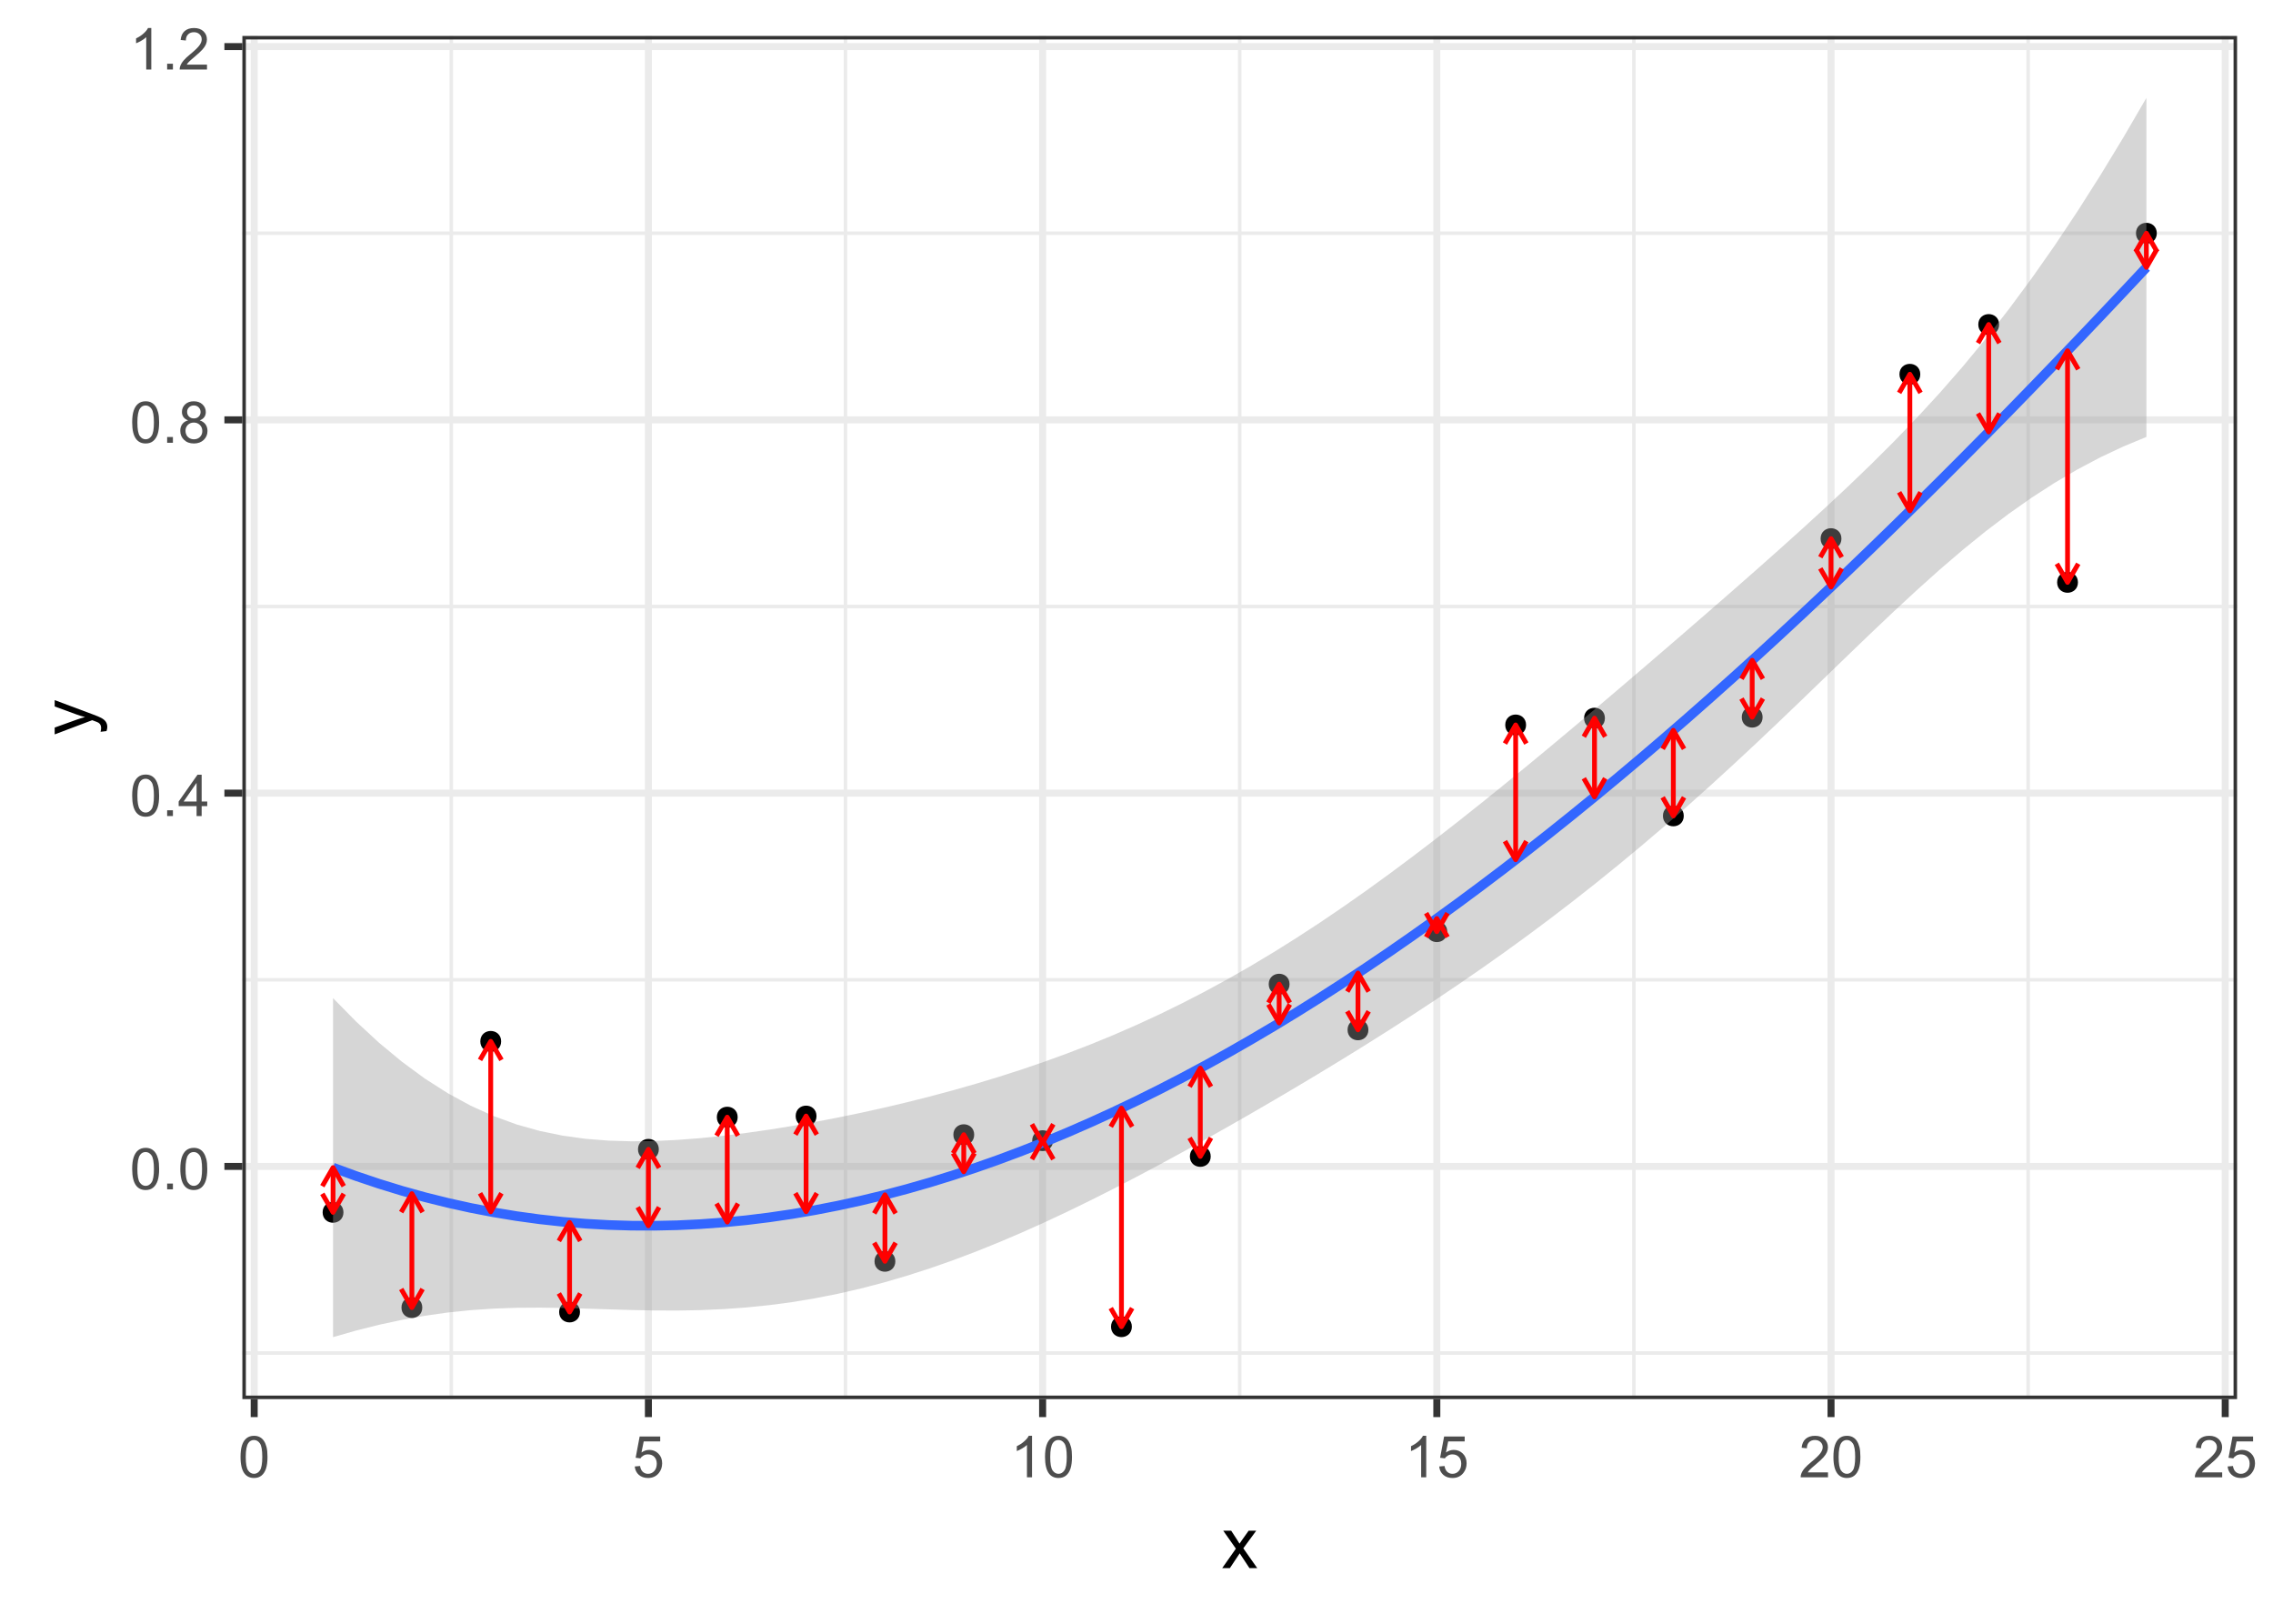 <?xml version="1.0" encoding="UTF-8"?>
<svg xmlns="http://www.w3.org/2000/svg" xmlns:xlink="http://www.w3.org/1999/xlink" width="504" height="360" viewBox="0 0 504 360">
<defs>
<g>
<g id="glyph-0-0">
<path d="M 0.531 -4.52 C 0.531 -5.602 0.645 -6.473 0.867 -7.133 C 1.09 -7.793 1.418 -8.305 1.859 -8.664 C 2.301 -9.02 2.852 -9.199 3.52 -9.199 C 4.012 -9.199 4.441 -9.102 4.812 -8.902 C 5.184 -8.707 5.488 -8.418 5.73 -8.047 C 5.973 -7.676 6.164 -7.219 6.301 -6.684 C 6.438 -6.148 6.508 -5.426 6.508 -4.52 C 6.508 -3.445 6.395 -2.574 6.176 -1.914 C 5.953 -1.254 5.625 -0.746 5.184 -0.383 C 4.746 -0.023 4.191 0.156 3.52 0.156 C 2.637 0.156 1.941 -0.16 1.438 -0.793 C 0.832 -1.555 0.531 -2.797 0.531 -4.52 M 1.688 -4.52 C 1.688 -3.016 1.863 -2.012 2.215 -1.516 C 2.566 -1.02 3.004 -0.77 3.52 -0.77 C 4.035 -0.77 4.469 -1.02 4.82 -1.52 C 5.176 -2.02 5.352 -3.02 5.352 -4.52 C 5.352 -6.027 5.176 -7.027 4.82 -7.523 C 4.469 -8.02 4.031 -8.27 3.508 -8.27 C 2.988 -8.27 2.578 -8.051 2.27 -7.613 C 1.883 -7.055 1.688 -6.023 1.688 -4.52 Z M 1.688 -4.52 "/>
</g>
<g id="glyph-0-1">
<path d="M 1.164 0 L 1.164 -1.281 L 2.445 -1.281 L 2.445 0 Z M 1.164 0 "/>
</g>
<g id="glyph-0-2">
<path d="M 4.137 0 L 4.137 -2.195 L 0.164 -2.195 L 0.164 -3.227 L 4.344 -9.164 L 5.262 -9.164 L 5.262 -3.227 L 6.5 -3.227 L 6.5 -2.195 L 5.262 -2.195 L 5.262 0 L 4.137 0 M 4.137 -3.227 L 4.137 -7.355 L 1.27 -3.227 Z M 4.137 -3.227 "/>
</g>
<g id="glyph-0-3">
<path d="M 2.262 -4.969 C 1.797 -5.141 1.449 -5.383 1.227 -5.699 C 1 -6.016 0.887 -6.395 0.887 -6.836 C 0.887 -7.504 1.129 -8.066 1.605 -8.52 C 2.086 -8.973 2.723 -9.199 3.52 -9.199 C 4.32 -9.199 4.961 -8.969 5.449 -8.504 C 5.938 -8.039 6.18 -7.473 6.18 -6.805 C 6.18 -6.383 6.07 -6.012 5.848 -5.695 C 5.625 -5.383 5.285 -5.141 4.832 -4.969 C 5.395 -4.785 5.82 -4.488 6.117 -4.082 C 6.41 -3.672 6.555 -3.184 6.555 -2.617 C 6.555 -1.836 6.277 -1.176 5.727 -0.645 C 5.172 -0.109 4.441 0.156 3.539 0.156 C 2.633 0.156 1.902 -0.113 1.352 -0.648 C 0.797 -1.184 0.52 -1.852 0.52 -2.648 C 0.52 -3.246 0.668 -3.746 0.973 -4.148 C 1.273 -4.551 1.703 -4.824 2.262 -4.969 M 2.039 -6.875 C 2.039 -6.441 2.176 -6.086 2.457 -5.812 C 2.734 -5.539 3.098 -5.398 3.543 -5.398 C 3.977 -5.398 4.332 -5.535 4.609 -5.809 C 4.887 -6.082 5.023 -6.418 5.023 -6.812 C 5.023 -7.227 4.883 -7.57 4.598 -7.852 C 4.312 -8.133 3.957 -8.273 3.531 -8.273 C 3.102 -8.273 2.746 -8.137 2.461 -7.863 C 2.18 -7.586 2.039 -7.258 2.039 -6.875 M 1.676 -2.645 C 1.676 -2.324 1.75 -2.012 1.902 -1.711 C 2.055 -1.414 2.281 -1.18 2.582 -1.016 C 2.883 -0.852 3.203 -0.77 3.551 -0.77 C 4.086 -0.77 4.531 -0.941 4.883 -1.289 C 5.23 -1.633 5.406 -2.074 5.406 -2.605 C 5.406 -3.148 5.227 -3.598 4.867 -3.949 C 4.504 -4.305 4.055 -4.48 3.512 -4.48 C 2.984 -4.48 2.543 -4.305 2.195 -3.957 C 1.848 -3.605 1.676 -3.168 1.676 -2.645 Z M 1.676 -2.645 "/>
</g>
<g id="glyph-0-4">
<path d="M 4.77 0 L 3.645 0 L 3.645 -7.168 C 3.371 -6.91 3.02 -6.652 2.578 -6.395 C 2.137 -6.137 1.742 -5.941 1.395 -5.812 L 1.395 -6.898 C 2.023 -7.195 2.574 -7.555 3.043 -7.977 C 3.516 -8.395 3.848 -8.805 4.043 -9.199 L 4.77 -9.199 Z M 4.77 0 "/>
</g>
<g id="glyph-0-5">
<path d="M 6.445 -1.082 L 6.445 0 L 0.387 0 C 0.379 -0.27 0.422 -0.531 0.52 -0.781 C 0.672 -1.195 0.918 -1.602 1.258 -2 C 1.598 -2.398 2.09 -2.863 2.73 -3.387 C 3.727 -4.203 4.398 -4.852 4.75 -5.328 C 5.102 -5.805 5.273 -6.258 5.273 -6.68 C 5.273 -7.129 5.117 -7.504 4.797 -7.809 C 4.477 -8.117 4.062 -8.27 3.551 -8.27 C 3.008 -8.27 2.574 -8.105 2.25 -7.781 C 1.926 -7.457 1.762 -7.008 1.758 -6.43 L 0.602 -6.551 C 0.68 -7.414 0.977 -8.07 1.492 -8.523 C 2.012 -8.973 2.703 -9.199 3.574 -9.199 C 4.453 -9.199 5.148 -8.957 5.664 -8.469 C 6.176 -7.98 6.43 -7.379 6.43 -6.656 C 6.43 -6.289 6.355 -5.93 6.207 -5.574 C 6.055 -5.223 5.809 -4.848 5.461 -4.457 C 5.113 -4.066 4.535 -3.527 3.727 -2.844 C 3.051 -2.277 2.617 -1.895 2.426 -1.691 C 2.234 -1.488 2.074 -1.285 1.949 -1.082 Z M 6.445 -1.082 "/>
</g>
<g id="glyph-0-6">
<path d="M 0.531 -2.398 L 1.711 -2.5 C 1.801 -1.926 2.004 -1.492 2.32 -1.203 C 2.641 -0.914 3.023 -0.77 3.477 -0.77 C 4.016 -0.77 4.477 -0.973 4.852 -1.383 C 5.227 -1.789 5.414 -2.332 5.414 -3.008 C 5.414 -3.648 5.23 -4.152 4.871 -4.523 C 4.512 -4.895 4.039 -5.082 3.457 -5.082 C 3.094 -5.082 2.766 -5 2.477 -4.836 C 2.184 -4.668 1.953 -4.457 1.789 -4.195 L 0.73 -4.332 L 1.617 -9.039 L 6.176 -9.039 L 6.176 -7.961 L 2.52 -7.961 L 2.023 -5.5 C 2.574 -5.883 3.152 -6.074 3.758 -6.074 C 4.555 -6.074 5.23 -5.797 5.781 -5.242 C 6.332 -4.691 6.605 -3.977 6.605 -3.105 C 6.605 -2.277 6.363 -1.559 5.883 -0.957 C 5.293 -0.215 4.492 0.156 3.477 0.156 C 2.641 0.156 1.961 -0.078 1.434 -0.543 C 0.906 -1.012 0.605 -1.629 0.531 -2.398 Z M 0.531 -2.398 "/>
</g>
<g id="glyph-1-0">
<path d="M 0.117 0 L 3.148 -4.312 L 0.344 -8.297 L 2.102 -8.297 L 3.375 -6.352 C 3.613 -5.98 3.809 -5.672 3.953 -5.422 C 4.184 -5.766 4.395 -6.07 4.586 -6.336 L 5.984 -8.297 L 7.664 -8.297 L 4.797 -4.391 L 7.883 0 L 6.156 0 L 4.453 -2.578 L 4 -3.273 L 1.82 0 Z M 0.117 0 "/>
</g>
<g id="glyph-2-0">
<path d="M 3.195 -0.992 L 1.875 -0.836 C 1.957 -1.145 2 -1.41 2 -1.641 C 2 -1.953 1.949 -2.203 1.844 -2.391 C 1.738 -2.578 1.594 -2.73 1.406 -2.852 C 1.266 -2.941 0.918 -3.082 0.359 -3.281 C 0.281 -3.309 0.168 -3.348 0.016 -3.406 L -8.297 -0.258 L -8.297 -1.773 L -3.492 -3.5 C -2.883 -3.723 -2.242 -3.926 -1.57 -4.102 C -2.215 -4.262 -2.848 -4.457 -3.461 -4.68 L -8.297 -6.453 L -8.297 -7.859 L 0.141 -4.703 C 1.051 -4.363 1.68 -4.102 2.023 -3.914 C 2.488 -3.664 2.828 -3.379 3.043 -3.055 C 3.258 -2.73 3.367 -2.348 3.367 -1.898 C 3.367 -1.629 3.309 -1.324 3.195 -0.992 Z M 3.195 -0.992 "/>
</g>
</g>
<clipPath id="clip-0">
<path clip-rule="nonzero" d="M 53.742 7.969 L 496.031 7.969 L 496.031 310.195 L 53.742 310.195 Z M 53.742 7.969 "/>
</clipPath>
<clipPath id="clip-1">
<path clip-rule="nonzero" d="M 53.742 299 L 496.031 299 L 496.031 301 L 53.742 301 Z M 53.742 299 "/>
</clipPath>
<clipPath id="clip-2">
<path clip-rule="nonzero" d="M 53.742 216 L 496.031 216 L 496.031 218 L 53.742 218 Z M 53.742 216 "/>
</clipPath>
<clipPath id="clip-3">
<path clip-rule="nonzero" d="M 53.742 134 L 496.031 134 L 496.031 135 L 53.742 135 Z M 53.742 134 "/>
</clipPath>
<clipPath id="clip-4">
<path clip-rule="nonzero" d="M 53.742 51 L 496.031 51 L 496.031 53 L 53.742 53 Z M 53.742 51 "/>
</clipPath>
<clipPath id="clip-5">
<path clip-rule="nonzero" d="M 99 7.969 L 101 7.969 L 101 310.195 L 99 310.195 Z M 99 7.969 "/>
</clipPath>
<clipPath id="clip-6">
<path clip-rule="nonzero" d="M 187 7.969 L 188 7.969 L 188 310.195 L 187 310.195 Z M 187 7.969 "/>
</clipPath>
<clipPath id="clip-7">
<path clip-rule="nonzero" d="M 274 7.969 L 276 7.969 L 276 310.195 L 274 310.195 Z M 274 7.969 "/>
</clipPath>
<clipPath id="clip-8">
<path clip-rule="nonzero" d="M 361 7.969 L 363 7.969 L 363 310.195 L 361 310.195 Z M 361 7.969 "/>
</clipPath>
<clipPath id="clip-9">
<path clip-rule="nonzero" d="M 449 7.969 L 451 7.969 L 451 310.195 L 449 310.195 Z M 449 7.969 "/>
</clipPath>
<clipPath id="clip-10">
<path clip-rule="nonzero" d="M 53.742 257 L 496.031 257 L 496.031 260 L 53.742 260 Z M 53.742 257 "/>
</clipPath>
<clipPath id="clip-11">
<path clip-rule="nonzero" d="M 53.742 175 L 496.031 175 L 496.031 177 L 53.742 177 Z M 53.742 175 "/>
</clipPath>
<clipPath id="clip-12">
<path clip-rule="nonzero" d="M 53.742 92 L 496.031 92 L 496.031 94 L 53.742 94 Z M 53.742 92 "/>
</clipPath>
<clipPath id="clip-13">
<path clip-rule="nonzero" d="M 53.742 9 L 496.031 9 L 496.031 12 L 53.742 12 Z M 53.742 9 "/>
</clipPath>
<clipPath id="clip-14">
<path clip-rule="nonzero" d="M 55 7.969 L 58 7.969 L 58 310.195 L 55 310.195 Z M 55 7.969 "/>
</clipPath>
<clipPath id="clip-15">
<path clip-rule="nonzero" d="M 142 7.969 L 145 7.969 L 145 310.195 L 142 310.195 Z M 142 7.969 "/>
</clipPath>
<clipPath id="clip-16">
<path clip-rule="nonzero" d="M 230 7.969 L 232 7.969 L 232 310.195 L 230 310.195 Z M 230 7.969 "/>
</clipPath>
<clipPath id="clip-17">
<path clip-rule="nonzero" d="M 317 7.969 L 320 7.969 L 320 310.195 L 317 310.195 Z M 317 7.969 "/>
</clipPath>
<clipPath id="clip-18">
<path clip-rule="nonzero" d="M 405 7.969 L 407 7.969 L 407 310.195 L 405 310.195 Z M 405 7.969 "/>
</clipPath>
<clipPath id="clip-19">
<path clip-rule="nonzero" d="M 492 7.969 L 495 7.969 L 495 310.195 L 492 310.195 Z M 492 7.969 "/>
</clipPath>
<clipPath id="clip-20">
<path clip-rule="nonzero" d="M 53.742 7.969 L 496.031 7.969 L 496.031 310.195 L 53.742 310.195 Z M 53.742 7.969 "/>
</clipPath>
</defs>
<rect x="-50.4" y="-36" width="604.8" height="432" fill="rgb(100%, 100%, 100%)" fill-opacity="1"/>
<rect x="-50.4" y="-36" width="604.8" height="432" fill="rgb(100%, 100%, 100%)" fill-opacity="1"/>
<path fill="none" stroke-width="1.552" stroke-linecap="round" stroke-linejoin="round" stroke="rgb(100%, 100%, 100%)" stroke-opacity="1" stroke-miterlimit="10" d="M 0 360 L 504 360 L 504 0 L 0 0 Z M 0 360 "/>
<g clip-path="url(#clip-0)">
<path fill-rule="nonzero" fill="rgb(100%, 100%, 100%)" fill-opacity="1" d="M 53.742 310.195 L 496.031 310.195 L 496.031 7.969 L 53.742 7.969 Z M 53.742 310.195 "/>
</g>
<g clip-path="url(#clip-1)">
<path fill="none" stroke-width="0.776" stroke-linecap="butt" stroke-linejoin="round" stroke="rgb(92.157%, 92.157%, 92.157%)" stroke-opacity="1" stroke-miterlimit="10" d="M 53.742 299.984 L 496.031 299.984 "/>
</g>
<g clip-path="url(#clip-2)">
<path fill="none" stroke-width="0.776" stroke-linecap="butt" stroke-linejoin="round" stroke="rgb(92.157%, 92.157%, 92.157%)" stroke-opacity="1" stroke-miterlimit="10" d="M 53.742 217.227 L 496.031 217.227 "/>
</g>
<g clip-path="url(#clip-3)">
<path fill="none" stroke-width="0.776" stroke-linecap="butt" stroke-linejoin="round" stroke="rgb(92.157%, 92.157%, 92.157%)" stroke-opacity="1" stroke-miterlimit="10" d="M 53.742 134.465 L 496.031 134.465 "/>
</g>
<g clip-path="url(#clip-4)">
<path fill="none" stroke-width="0.776" stroke-linecap="butt" stroke-linejoin="round" stroke="rgb(92.157%, 92.157%, 92.157%)" stroke-opacity="1" stroke-miterlimit="10" d="M 53.742 51.707 L 496.031 51.707 "/>
</g>
<g clip-path="url(#clip-5)">
<path fill="none" stroke-width="0.776" stroke-linecap="butt" stroke-linejoin="round" stroke="rgb(92.157%, 92.157%, 92.157%)" stroke-opacity="1" stroke-miterlimit="10" d="M 100.07 310.195 L 100.07 7.969 "/>
</g>
<g clip-path="url(#clip-6)">
<path fill="none" stroke-width="0.776" stroke-linecap="butt" stroke-linejoin="round" stroke="rgb(92.157%, 92.157%, 92.157%)" stroke-opacity="1" stroke-miterlimit="10" d="M 187.477 310.195 L 187.477 7.969 "/>
</g>
<g clip-path="url(#clip-7)">
<path fill="none" stroke-width="0.776" stroke-linecap="butt" stroke-linejoin="round" stroke="rgb(92.157%, 92.157%, 92.157%)" stroke-opacity="1" stroke-miterlimit="10" d="M 274.887 310.195 L 274.887 7.969 "/>
</g>
<g clip-path="url(#clip-8)">
<path fill="none" stroke-width="0.776" stroke-linecap="butt" stroke-linejoin="round" stroke="rgb(92.157%, 92.157%, 92.157%)" stroke-opacity="1" stroke-miterlimit="10" d="M 362.293 310.195 L 362.293 7.969 "/>
</g>
<g clip-path="url(#clip-9)">
<path fill="none" stroke-width="0.776" stroke-linecap="butt" stroke-linejoin="round" stroke="rgb(92.157%, 92.157%, 92.157%)" stroke-opacity="1" stroke-miterlimit="10" d="M 449.703 310.195 L 449.703 7.969 "/>
</g>
<g clip-path="url(#clip-10)">
<path fill="none" stroke-width="1.552" stroke-linecap="butt" stroke-linejoin="round" stroke="rgb(92.157%, 92.157%, 92.157%)" stroke-opacity="1" stroke-miterlimit="10" d="M 53.742 258.605 L 496.031 258.605 "/>
</g>
<g clip-path="url(#clip-11)">
<path fill="none" stroke-width="1.552" stroke-linecap="butt" stroke-linejoin="round" stroke="rgb(92.157%, 92.157%, 92.157%)" stroke-opacity="1" stroke-miterlimit="10" d="M 53.742 175.848 L 496.031 175.848 "/>
</g>
<g clip-path="url(#clip-12)">
<path fill="none" stroke-width="1.552" stroke-linecap="butt" stroke-linejoin="round" stroke="rgb(92.157%, 92.157%, 92.157%)" stroke-opacity="1" stroke-miterlimit="10" d="M 53.742 93.086 L 496.031 93.086 "/>
</g>
<g clip-path="url(#clip-13)">
<path fill="none" stroke-width="1.552" stroke-linecap="butt" stroke-linejoin="round" stroke="rgb(92.157%, 92.157%, 92.157%)" stroke-opacity="1" stroke-miterlimit="10" d="M 53.742 10.328 L 496.031 10.328 "/>
</g>
<g clip-path="url(#clip-14)">
<path fill="none" stroke-width="1.552" stroke-linecap="butt" stroke-linejoin="round" stroke="rgb(92.157%, 92.157%, 92.157%)" stroke-opacity="1" stroke-miterlimit="10" d="M 56.363 310.195 L 56.363 7.969 "/>
</g>
<g clip-path="url(#clip-15)">
<path fill="none" stroke-width="1.552" stroke-linecap="butt" stroke-linejoin="round" stroke="rgb(92.157%, 92.157%, 92.157%)" stroke-opacity="1" stroke-miterlimit="10" d="M 143.773 310.195 L 143.773 7.969 "/>
</g>
<g clip-path="url(#clip-16)">
<path fill="none" stroke-width="1.552" stroke-linecap="butt" stroke-linejoin="round" stroke="rgb(92.157%, 92.157%, 92.157%)" stroke-opacity="1" stroke-miterlimit="10" d="M 231.184 310.195 L 231.184 7.969 "/>
</g>
<g clip-path="url(#clip-17)">
<path fill="none" stroke-width="1.552" stroke-linecap="butt" stroke-linejoin="round" stroke="rgb(92.157%, 92.157%, 92.157%)" stroke-opacity="1" stroke-miterlimit="10" d="M 318.59 310.195 L 318.59 7.969 "/>
</g>
<g clip-path="url(#clip-18)">
<path fill="none" stroke-width="1.552" stroke-linecap="butt" stroke-linejoin="round" stroke="rgb(92.157%, 92.157%, 92.157%)" stroke-opacity="1" stroke-miterlimit="10" d="M 406 310.195 L 406 7.969 "/>
</g>
<g clip-path="url(#clip-19)">
<path fill="none" stroke-width="1.552" stroke-linecap="butt" stroke-linejoin="round" stroke="rgb(92.157%, 92.157%, 92.157%)" stroke-opacity="1" stroke-miterlimit="10" d="M 493.406 310.195 L 493.406 7.969 "/>
</g>
<path fill-rule="nonzero" fill="rgb(0%, 0%, 0%)" fill-opacity="1" stroke-width="0.709" stroke-linecap="round" stroke-linejoin="round" stroke="rgb(0%, 0%, 0%)" stroke-opacity="1" stroke-miterlimit="10" d="M 75.801 268.789 C 75.801 271.395 71.891 271.395 71.891 268.789 C 71.891 266.184 75.801 266.184 75.801 268.789 "/>
<path fill-rule="nonzero" fill="rgb(0%, 0%, 0%)" fill-opacity="1" stroke-width="0.709" stroke-linecap="round" stroke-linejoin="round" stroke="rgb(0%, 0%, 0%)" stroke-opacity="1" stroke-miterlimit="10" d="M 93.281 289.898 C 93.281 292.504 89.375 292.504 89.375 289.898 C 89.375 287.293 93.281 287.293 93.281 289.898 "/>
<path fill-rule="nonzero" fill="rgb(0%, 0%, 0%)" fill-opacity="1" stroke-width="0.709" stroke-linecap="round" stroke-linejoin="round" stroke="rgb(0%, 0%, 0%)" stroke-opacity="1" stroke-miterlimit="10" d="M 110.766 230.883 C 110.766 233.488 106.855 233.488 106.855 230.883 C 106.855 228.277 110.766 228.277 110.766 230.883 "/>
<path fill-rule="nonzero" fill="rgb(0%, 0%, 0%)" fill-opacity="1" stroke-width="0.709" stroke-linecap="round" stroke-linejoin="round" stroke="rgb(0%, 0%, 0%)" stroke-opacity="1" stroke-miterlimit="10" d="M 128.246 290.883 C 128.246 293.488 124.336 293.488 124.336 290.883 C 124.336 288.277 128.246 288.277 128.246 290.883 "/>
<path fill-rule="nonzero" fill="rgb(0%, 0%, 0%)" fill-opacity="1" stroke-width="0.709" stroke-linecap="round" stroke-linejoin="round" stroke="rgb(0%, 0%, 0%)" stroke-opacity="1" stroke-miterlimit="10" d="M 145.727 254.82 C 145.727 257.426 141.82 257.426 141.82 254.82 C 141.82 252.211 145.727 252.211 145.727 254.82 "/>
<path fill-rule="nonzero" fill="rgb(0%, 0%, 0%)" fill-opacity="1" stroke-width="0.709" stroke-linecap="round" stroke-linejoin="round" stroke="rgb(0%, 0%, 0%)" stroke-opacity="1" stroke-miterlimit="10" d="M 163.211 247.688 C 163.211 250.293 159.301 250.293 159.301 247.688 C 159.301 245.078 163.211 245.078 163.211 247.688 "/>
<path fill-rule="nonzero" fill="rgb(0%, 0%, 0%)" fill-opacity="1" stroke-width="0.709" stroke-linecap="round" stroke-linejoin="round" stroke="rgb(0%, 0%, 0%)" stroke-opacity="1" stroke-miterlimit="10" d="M 180.691 247.441 C 180.691 250.047 176.781 250.047 176.781 247.441 C 176.781 244.836 180.691 244.836 180.691 247.441 "/>
<path fill-rule="nonzero" fill="rgb(0%, 0%, 0%)" fill-opacity="1" stroke-width="0.709" stroke-linecap="round" stroke-linejoin="round" stroke="rgb(0%, 0%, 0%)" stroke-opacity="1" stroke-miterlimit="10" d="M 198.172 279.645 C 198.172 282.25 194.262 282.25 194.262 279.645 C 194.262 277.039 198.172 277.039 198.172 279.645 "/>
<path fill-rule="nonzero" fill="rgb(0%, 0%, 0%)" fill-opacity="1" stroke-width="0.709" stroke-linecap="round" stroke-linejoin="round" stroke="rgb(0%, 0%, 0%)" stroke-opacity="1" stroke-miterlimit="10" d="M 215.656 251.574 C 215.656 254.184 211.746 254.184 211.746 251.574 C 211.746 248.969 215.656 248.969 215.656 251.574 "/>
<path fill-rule="nonzero" fill="rgb(0%, 0%, 0%)" fill-opacity="1" stroke-width="0.709" stroke-linecap="round" stroke-linejoin="round" stroke="rgb(0%, 0%, 0%)" stroke-opacity="1" stroke-miterlimit="10" d="M 233.137 252.898 C 233.137 255.508 229.227 255.508 229.227 252.898 C 229.227 250.293 233.137 250.293 233.137 252.898 "/>
<path fill-rule="nonzero" fill="rgb(0%, 0%, 0%)" fill-opacity="1" stroke-width="0.709" stroke-linecap="round" stroke-linejoin="round" stroke="rgb(0%, 0%, 0%)" stroke-opacity="1" stroke-miterlimit="10" d="M 250.617 294.145 C 250.617 296.75 246.707 296.75 246.707 294.145 C 246.707 291.539 250.617 291.539 250.617 294.145 "/>
<path fill-rule="nonzero" fill="rgb(0%, 0%, 0%)" fill-opacity="1" stroke-width="0.709" stroke-linecap="round" stroke-linejoin="round" stroke="rgb(0%, 0%, 0%)" stroke-opacity="1" stroke-miterlimit="10" d="M 268.102 256.391 C 268.102 258.996 264.191 258.996 264.191 256.391 C 264.191 253.785 268.102 253.785 268.102 256.391 "/>
<path fill-rule="nonzero" fill="rgb(0%, 0%, 0%)" fill-opacity="1" stroke-width="0.709" stroke-linecap="round" stroke-linejoin="round" stroke="rgb(0%, 0%, 0%)" stroke-opacity="1" stroke-miterlimit="10" d="M 285.582 218.199 C 285.582 220.809 281.672 220.809 281.672 218.199 C 281.672 215.594 285.582 215.594 285.582 218.199 "/>
<path fill-rule="nonzero" fill="rgb(0%, 0%, 0%)" fill-opacity="1" stroke-width="0.709" stroke-linecap="round" stroke-linejoin="round" stroke="rgb(0%, 0%, 0%)" stroke-opacity="1" stroke-miterlimit="10" d="M 303.062 228.328 C 303.062 230.934 299.152 230.934 299.152 228.328 C 299.152 225.723 303.062 225.723 303.062 228.328 "/>
<path fill-rule="nonzero" fill="rgb(0%, 0%, 0%)" fill-opacity="1" stroke-width="0.709" stroke-linecap="round" stroke-linejoin="round" stroke="rgb(0%, 0%, 0%)" stroke-opacity="1" stroke-miterlimit="10" d="M 320.547 206.562 C 320.547 209.172 316.637 209.172 316.637 206.562 C 316.637 203.957 320.547 203.957 320.547 206.562 "/>
<path fill-rule="nonzero" fill="rgb(0%, 0%, 0%)" fill-opacity="1" stroke-width="0.709" stroke-linecap="round" stroke-linejoin="round" stroke="rgb(0%, 0%, 0%)" stroke-opacity="1" stroke-miterlimit="10" d="M 338.027 160.73 C 338.027 163.336 334.117 163.336 334.117 160.73 C 334.117 158.125 338.027 158.125 338.027 160.73 "/>
<path fill-rule="nonzero" fill="rgb(0%, 0%, 0%)" fill-opacity="1" stroke-width="0.709" stroke-linecap="round" stroke-linejoin="round" stroke="rgb(0%, 0%, 0%)" stroke-opacity="1" stroke-miterlimit="10" d="M 355.508 159.223 C 355.508 161.828 351.598 161.828 351.598 159.223 C 351.598 156.617 355.508 156.617 355.508 159.223 "/>
<path fill-rule="nonzero" fill="rgb(0%, 0%, 0%)" fill-opacity="1" stroke-width="0.709" stroke-linecap="round" stroke-linejoin="round" stroke="rgb(0%, 0%, 0%)" stroke-opacity="1" stroke-miterlimit="10" d="M 372.992 180.891 C 372.992 183.496 369.082 183.496 369.082 180.891 C 369.082 178.285 372.992 178.285 372.992 180.891 "/>
<path fill-rule="nonzero" fill="rgb(0%, 0%, 0%)" fill-opacity="1" stroke-width="0.709" stroke-linecap="round" stroke-linejoin="round" stroke="rgb(0%, 0%, 0%)" stroke-opacity="1" stroke-miterlimit="10" d="M 390.473 159.004 C 390.473 161.609 386.562 161.609 386.562 159.004 C 386.562 156.395 390.473 156.395 390.473 159.004 "/>
<path fill-rule="nonzero" fill="rgb(0%, 0%, 0%)" fill-opacity="1" stroke-width="0.709" stroke-linecap="round" stroke-linejoin="round" stroke="rgb(0%, 0%, 0%)" stroke-opacity="1" stroke-miterlimit="10" d="M 407.953 119.422 C 407.953 122.027 404.043 122.027 404.043 119.422 C 404.043 116.816 407.953 116.816 407.953 119.422 "/>
<path fill-rule="nonzero" fill="rgb(0%, 0%, 0%)" fill-opacity="1" stroke-width="0.709" stroke-linecap="round" stroke-linejoin="round" stroke="rgb(0%, 0%, 0%)" stroke-opacity="1" stroke-miterlimit="10" d="M 425.434 82.98 C 425.434 85.586 421.527 85.586 421.527 82.98 C 421.527 80.375 425.434 80.375 425.434 82.98 "/>
<path fill-rule="nonzero" fill="rgb(0%, 0%, 0%)" fill-opacity="1" stroke-width="0.709" stroke-linecap="round" stroke-linejoin="round" stroke="rgb(0%, 0%, 0%)" stroke-opacity="1" stroke-miterlimit="10" d="M 442.918 71.949 C 442.918 74.559 439.008 74.559 439.008 71.949 C 439.008 69.344 442.918 69.344 442.918 71.949 "/>
<path fill-rule="nonzero" fill="rgb(0%, 0%, 0%)" fill-opacity="1" stroke-width="0.709" stroke-linecap="round" stroke-linejoin="round" stroke="rgb(0%, 0%, 0%)" stroke-opacity="1" stroke-miterlimit="10" d="M 460.398 129.113 C 460.398 131.719 456.488 131.719 456.488 129.113 C 456.488 126.508 460.398 126.508 460.398 129.113 "/>
<path fill-rule="nonzero" fill="rgb(0%, 0%, 0%)" fill-opacity="1" stroke-width="0.709" stroke-linecap="round" stroke-linejoin="round" stroke="rgb(0%, 0%, 0%)" stroke-opacity="1" stroke-miterlimit="10" d="M 477.879 51.707 C 477.879 54.316 473.973 54.316 473.973 51.707 C 473.973 49.102 477.879 49.102 477.879 51.707 "/>
<path fill-rule="nonzero" fill="rgb(60%, 60%, 60%)" fill-opacity="0.4" d="M 73.848 221.293 L 78.938 226.469 L 84.027 231.172 L 89.113 235.391 L 94.203 239.129 L 99.293 242.379 L 104.383 245.152 L 109.473 247.453 L 114.562 249.305 L 119.652 250.734 L 124.742 251.781 L 129.832 252.484 L 134.922 252.887 L 140.012 253.039 L 145.102 252.977 L 150.191 252.73 L 155.281 252.34 L 160.371 251.816 L 165.461 251.184 L 170.551 250.457 L 175.637 249.637 L 180.727 248.742 L 185.816 247.766 L 190.906 246.715 L 195.996 245.59 L 201.086 244.387 L 206.176 243.105 L 211.266 241.742 L 216.355 240.293 L 221.445 238.754 L 226.535 237.117 L 231.625 235.375 L 236.715 233.523 L 241.805 231.559 L 246.895 229.469 L 251.984 227.25 L 257.074 224.902 L 262.16 222.414 L 267.25 219.785 L 272.34 217.016 L 277.43 214.102 L 282.52 211.047 L 287.609 207.855 L 292.699 204.531 L 297.789 201.078 L 302.879 197.504 L 307.969 193.82 L 313.059 190.031 L 318.148 186.152 L 323.238 182.188 L 328.328 178.148 L 333.418 174.043 L 338.508 169.879 L 343.598 165.668 L 348.684 161.414 L 353.773 157.121 L 358.863 152.801 L 363.953 148.457 L 369.043 144.086 L 374.133 139.695 L 379.223 135.281 L 384.312 130.84 L 389.402 126.367 L 394.492 121.848 L 399.582 117.273 L 404.672 112.617 L 409.762 107.863 L 414.852 102.969 L 419.941 97.902 L 425.031 92.625 L 430.121 87.094 L 435.211 81.27 L 440.297 75.113 L 445.387 68.605 L 450.477 61.727 L 455.566 54.473 L 460.656 46.836 L 465.746 38.828 L 470.836 30.449 L 475.926 21.707 L 475.926 96.875 L 470.836 98.98 L 465.746 101.379 L 460.656 104.07 L 455.566 107.059 L 450.477 110.344 L 445.387 113.926 L 440.297 117.789 L 435.211 121.914 L 430.121 126.273 L 425.031 130.836 L 419.941 135.551 L 414.852 140.375 L 409.762 145.27 L 404.672 150.188 L 399.582 155.102 L 394.492 159.977 L 389.402 164.797 L 384.312 169.539 L 379.223 174.191 L 374.133 178.746 L 369.043 183.191 L 363.953 187.531 L 358.863 191.754 L 353.773 195.871 L 348.684 199.875 L 343.598 203.77 L 338.508 207.562 L 333.418 211.254 L 328.328 214.848 L 323.238 218.355 L 318.148 221.777 L 313.059 225.121 L 307.969 228.398 L 302.879 231.605 L 297.789 234.758 L 292.699 237.852 L 287.609 240.902 L 282.52 243.902 L 277.43 246.859 L 272.34 249.773 L 267.25 252.641 L 262.16 255.461 L 257.074 258.227 L 251.984 260.93 L 246.895 263.57 L 241.805 266.133 L 236.715 268.613 L 231.625 271 L 226.535 273.281 L 221.445 275.453 L 216.355 277.504 L 211.266 279.426 L 206.176 281.211 L 201.086 282.848 L 195.996 284.336 L 190.906 285.668 L 185.816 286.84 L 180.727 287.844 L 175.637 288.688 L 170.551 289.363 L 165.461 289.883 L 160.371 290.246 L 155.281 290.469 L 150.191 290.562 L 145.102 290.543 L 140.012 290.445 L 134.922 290.293 L 129.832 290.129 L 124.742 289.988 L 119.652 289.914 L 114.562 289.949 L 109.473 290.129 L 104.383 290.473 L 99.293 290.996 L 94.203 291.715 L 89.113 292.625 L 84.027 293.723 L 78.938 295.004 L 73.848 296.457 Z M 73.848 221.293 "/>
<path fill="none" stroke-width="2.134" stroke-linecap="butt" stroke-linejoin="round" stroke="rgb(20%, 40%, 100%)" stroke-opacity="1" stroke-miterlimit="10" d="M 73.848 258.875 L 78.938 260.734 L 84.027 262.445 L 89.113 264.008 L 94.203 265.422 L 99.293 266.688 L 104.383 267.812 L 109.473 268.789 L 114.562 269.629 L 119.652 270.324 L 124.742 270.883 L 129.832 271.305 L 134.922 271.59 L 140.012 271.742 L 145.102 271.758 L 150.191 271.648 L 155.281 271.402 L 160.371 271.031 L 165.461 270.535 L 170.551 269.91 L 175.637 269.164 L 180.727 268.293 L 185.816 267.301 L 190.906 266.191 L 195.996 264.965 L 201.086 263.617 L 206.176 262.16 L 211.266 260.586 L 216.355 258.898 L 221.445 257.105 L 226.535 255.199 L 231.625 253.188 L 236.715 251.066 L 241.805 248.844 L 246.895 246.52 L 251.984 244.09 L 257.074 241.562 L 262.16 238.938 L 267.25 236.215 L 272.34 233.395 L 277.43 230.48 L 282.52 227.477 L 287.609 224.379 L 292.699 221.191 L 297.789 217.918 L 302.879 214.555 L 307.969 211.109 L 313.059 207.578 L 318.148 203.965 L 323.238 200.27 L 328.328 196.496 L 333.418 192.648 L 338.508 188.719 L 343.598 184.719 L 348.684 180.645 L 353.773 176.496 L 358.863 172.277 L 363.953 167.992 L 369.043 163.641 L 374.133 159.219 L 379.223 154.734 L 384.312 150.191 L 389.402 145.582 L 394.492 140.914 L 399.582 136.188 L 404.672 131.402 L 409.762 126.566 L 414.852 121.672 L 419.941 116.727 L 425.031 111.73 L 430.121 106.684 L 435.211 101.59 L 440.297 96.449 L 445.387 91.266 L 450.477 86.035 L 455.566 80.766 L 460.656 75.453 L 465.746 70.102 L 470.836 64.715 L 475.926 59.289 "/>
<path fill="none" stroke-width="1.067" stroke-linecap="butt" stroke-linejoin="round" stroke="rgb(100%, 0%, 0%)" stroke-opacity="1" stroke-miterlimit="10" d="M 73.848 268.789 L 73.848 258.875 "/>
<path fill="none" stroke-width="1.067" stroke-linecap="butt" stroke-linejoin="round" stroke="rgb(100%, 0%, 0%)" stroke-opacity="1" stroke-miterlimit="10" d="M 71.469 264.676 L 73.848 268.789 L 76.223 264.676 "/>
<path fill="none" stroke-width="1.067" stroke-linecap="butt" stroke-linejoin="round" stroke="rgb(100%, 0%, 0%)" stroke-opacity="1" stroke-miterlimit="10" d="M 76.223 262.988 L 73.848 258.875 L 71.469 262.988 "/>
<path fill="none" stroke-width="1.067" stroke-linecap="butt" stroke-linejoin="round" stroke="rgb(100%, 0%, 0%)" stroke-opacity="1" stroke-miterlimit="10" d="M 91.328 289.898 L 91.328 264.641 "/>
<path fill="none" stroke-width="1.067" stroke-linecap="butt" stroke-linejoin="round" stroke="rgb(100%, 0%, 0%)" stroke-opacity="1" stroke-miterlimit="10" d="M 88.953 285.785 L 91.328 289.898 L 93.703 285.785 "/>
<path fill="none" stroke-width="1.067" stroke-linecap="butt" stroke-linejoin="round" stroke="rgb(100%, 0%, 0%)" stroke-opacity="1" stroke-miterlimit="10" d="M 93.703 268.754 L 91.328 264.641 L 88.953 268.754 "/>
<path fill="none" stroke-width="1.067" stroke-linecap="butt" stroke-linejoin="round" stroke="rgb(100%, 0%, 0%)" stroke-opacity="1" stroke-miterlimit="10" d="M 108.809 230.883 L 108.809 268.672 "/>
<path fill="none" stroke-width="1.067" stroke-linecap="butt" stroke-linejoin="round" stroke="rgb(100%, 0%, 0%)" stroke-opacity="1" stroke-miterlimit="10" d="M 111.188 235 L 108.809 230.883 L 106.434 235 "/>
<path fill="none" stroke-width="1.067" stroke-linecap="butt" stroke-linejoin="round" stroke="rgb(100%, 0%, 0%)" stroke-opacity="1" stroke-miterlimit="10" d="M 106.434 264.555 L 108.809 268.672 L 111.188 264.555 "/>
<path fill="none" stroke-width="1.067" stroke-linecap="butt" stroke-linejoin="round" stroke="rgb(100%, 0%, 0%)" stroke-opacity="1" stroke-miterlimit="10" d="M 126.293 290.883 L 126.293 271.027 "/>
<path fill="none" stroke-width="1.067" stroke-linecap="butt" stroke-linejoin="round" stroke="rgb(100%, 0%, 0%)" stroke-opacity="1" stroke-miterlimit="10" d="M 123.914 286.77 L 126.293 290.883 L 128.668 286.77 "/>
<path fill="none" stroke-width="1.067" stroke-linecap="butt" stroke-linejoin="round" stroke="rgb(100%, 0%, 0%)" stroke-opacity="1" stroke-miterlimit="10" d="M 128.668 275.141 L 126.293 271.027 L 123.914 275.141 "/>
<path fill="none" stroke-width="1.067" stroke-linecap="butt" stroke-linejoin="round" stroke="rgb(100%, 0%, 0%)" stroke-opacity="1" stroke-miterlimit="10" d="M 143.773 254.82 L 143.773 271.77 "/>
<path fill="none" stroke-width="1.067" stroke-linecap="butt" stroke-linejoin="round" stroke="rgb(100%, 0%, 0%)" stroke-opacity="1" stroke-miterlimit="10" d="M 146.148 258.934 L 143.773 254.82 L 141.398 258.934 "/>
<path fill="none" stroke-width="1.067" stroke-linecap="butt" stroke-linejoin="round" stroke="rgb(100%, 0%, 0%)" stroke-opacity="1" stroke-miterlimit="10" d="M 141.398 267.652 L 143.773 271.77 L 146.148 267.652 "/>
<path fill="none" stroke-width="1.067" stroke-linecap="butt" stroke-linejoin="round" stroke="rgb(100%, 0%, 0%)" stroke-opacity="1" stroke-miterlimit="10" d="M 161.254 247.688 L 161.254 270.953 "/>
<path fill="none" stroke-width="1.067" stroke-linecap="butt" stroke-linejoin="round" stroke="rgb(100%, 0%, 0%)" stroke-opacity="1" stroke-miterlimit="10" d="M 163.633 251.801 L 161.254 247.688 L 158.879 251.801 "/>
<path fill="none" stroke-width="1.067" stroke-linecap="butt" stroke-linejoin="round" stroke="rgb(100%, 0%, 0%)" stroke-opacity="1" stroke-miterlimit="10" d="M 158.879 266.84 L 161.254 270.953 L 163.633 266.84 "/>
<path fill="none" stroke-width="1.067" stroke-linecap="butt" stroke-linejoin="round" stroke="rgb(100%, 0%, 0%)" stroke-opacity="1" stroke-miterlimit="10" d="M 178.738 247.441 L 178.738 268.648 "/>
<path fill="none" stroke-width="1.067" stroke-linecap="butt" stroke-linejoin="round" stroke="rgb(100%, 0%, 0%)" stroke-opacity="1" stroke-miterlimit="10" d="M 181.113 251.555 L 178.738 247.441 L 176.359 251.555 "/>
<path fill="none" stroke-width="1.067" stroke-linecap="butt" stroke-linejoin="round" stroke="rgb(100%, 0%, 0%)" stroke-opacity="1" stroke-miterlimit="10" d="M 176.359 264.531 L 178.738 268.648 L 181.113 264.531 "/>
<path fill="none" stroke-width="1.067" stroke-linecap="butt" stroke-linejoin="round" stroke="rgb(100%, 0%, 0%)" stroke-opacity="1" stroke-miterlimit="10" d="M 196.219 279.645 L 196.219 264.906 "/>
<path fill="none" stroke-width="1.067" stroke-linecap="butt" stroke-linejoin="round" stroke="rgb(100%, 0%, 0%)" stroke-opacity="1" stroke-miterlimit="10" d="M 193.844 275.527 L 196.219 279.645 L 198.594 275.527 "/>
<path fill="none" stroke-width="1.067" stroke-linecap="butt" stroke-linejoin="round" stroke="rgb(100%, 0%, 0%)" stroke-opacity="1" stroke-miterlimit="10" d="M 198.594 269.023 L 196.219 264.906 L 193.844 269.023 "/>
<path fill="none" stroke-width="1.067" stroke-linecap="butt" stroke-linejoin="round" stroke="rgb(100%, 0%, 0%)" stroke-opacity="1" stroke-miterlimit="10" d="M 213.699 251.574 L 213.699 259.793 "/>
<path fill="none" stroke-width="1.067" stroke-linecap="butt" stroke-linejoin="round" stroke="rgb(100%, 0%, 0%)" stroke-opacity="1" stroke-miterlimit="10" d="M 216.074 255.691 L 213.699 251.574 L 211.324 255.691 "/>
<path fill="none" stroke-width="1.067" stroke-linecap="butt" stroke-linejoin="round" stroke="rgb(100%, 0%, 0%)" stroke-opacity="1" stroke-miterlimit="10" d="M 211.324 255.676 L 213.699 259.793 L 216.074 255.676 "/>
<path fill="none" stroke-width="1.067" stroke-linecap="butt" stroke-linejoin="round" stroke="rgb(100%, 0%, 0%)" stroke-opacity="1" stroke-miterlimit="10" d="M 231.184 252.898 L 231.184 253.367 "/>
<path fill="none" stroke-width="1.067" stroke-linecap="butt" stroke-linejoin="round" stroke="rgb(100%, 0%, 0%)" stroke-opacity="1" stroke-miterlimit="10" d="M 233.559 257.016 L 231.184 252.898 L 228.805 257.016 "/>
<path fill="none" stroke-width="1.067" stroke-linecap="butt" stroke-linejoin="round" stroke="rgb(100%, 0%, 0%)" stroke-opacity="1" stroke-miterlimit="10" d="M 228.805 249.25 L 231.184 253.367 L 233.559 249.25 "/>
<path fill="none" stroke-width="1.067" stroke-linecap="butt" stroke-linejoin="round" stroke="rgb(100%, 0%, 0%)" stroke-opacity="1" stroke-miterlimit="10" d="M 248.664 294.145 L 248.664 245.688 "/>
<path fill="none" stroke-width="1.067" stroke-linecap="butt" stroke-linejoin="round" stroke="rgb(100%, 0%, 0%)" stroke-opacity="1" stroke-miterlimit="10" d="M 246.289 290.027 L 248.664 294.145 L 251.039 290.027 "/>
<path fill="none" stroke-width="1.067" stroke-linecap="butt" stroke-linejoin="round" stroke="rgb(100%, 0%, 0%)" stroke-opacity="1" stroke-miterlimit="10" d="M 251.039 249.801 L 248.664 245.688 L 246.289 249.801 "/>
<path fill="none" stroke-width="1.067" stroke-linecap="butt" stroke-linejoin="round" stroke="rgb(100%, 0%, 0%)" stroke-opacity="1" stroke-miterlimit="10" d="M 266.145 256.391 L 266.145 236.812 "/>
<path fill="none" stroke-width="1.067" stroke-linecap="butt" stroke-linejoin="round" stroke="rgb(100%, 0%, 0%)" stroke-opacity="1" stroke-miterlimit="10" d="M 263.77 252.277 L 266.145 256.391 L 268.52 252.277 "/>
<path fill="none" stroke-width="1.067" stroke-linecap="butt" stroke-linejoin="round" stroke="rgb(100%, 0%, 0%)" stroke-opacity="1" stroke-miterlimit="10" d="M 268.52 240.93 L 266.145 236.812 L 263.77 240.93 "/>
<path fill="none" stroke-width="1.067" stroke-linecap="butt" stroke-linejoin="round" stroke="rgb(100%, 0%, 0%)" stroke-opacity="1" stroke-miterlimit="10" d="M 283.629 218.199 L 283.629 226.809 "/>
<path fill="none" stroke-width="1.067" stroke-linecap="butt" stroke-linejoin="round" stroke="rgb(100%, 0%, 0%)" stroke-opacity="1" stroke-miterlimit="10" d="M 286.004 222.316 L 283.629 218.199 L 281.25 222.316 "/>
<path fill="none" stroke-width="1.067" stroke-linecap="butt" stroke-linejoin="round" stroke="rgb(100%, 0%, 0%)" stroke-opacity="1" stroke-miterlimit="10" d="M 281.25 222.695 L 283.629 226.809 L 286.004 222.695 "/>
<path fill="none" stroke-width="1.067" stroke-linecap="butt" stroke-linejoin="round" stroke="rgb(100%, 0%, 0%)" stroke-opacity="1" stroke-miterlimit="10" d="M 301.109 228.328 L 301.109 215.734 "/>
<path fill="none" stroke-width="1.067" stroke-linecap="butt" stroke-linejoin="round" stroke="rgb(100%, 0%, 0%)" stroke-opacity="1" stroke-miterlimit="10" d="M 298.734 224.215 L 301.109 228.328 L 303.484 224.215 "/>
<path fill="none" stroke-width="1.067" stroke-linecap="butt" stroke-linejoin="round" stroke="rgb(100%, 0%, 0%)" stroke-opacity="1" stroke-miterlimit="10" d="M 303.484 219.848 L 301.109 215.734 L 298.734 219.848 "/>
<path fill="none" stroke-width="1.067" stroke-linecap="butt" stroke-linejoin="round" stroke="rgb(100%, 0%, 0%)" stroke-opacity="1" stroke-miterlimit="10" d="M 318.59 206.562 L 318.59 203.645 "/>
<path fill="none" stroke-width="1.067" stroke-linecap="butt" stroke-linejoin="round" stroke="rgb(100%, 0%, 0%)" stroke-opacity="1" stroke-miterlimit="10" d="M 316.215 202.449 L 318.59 206.562 L 320.965 202.449 "/>
<path fill="none" stroke-width="1.067" stroke-linecap="butt" stroke-linejoin="round" stroke="rgb(100%, 0%, 0%)" stroke-opacity="1" stroke-miterlimit="10" d="M 320.965 207.762 L 318.59 203.645 L 316.215 207.762 "/>
<path fill="none" stroke-width="1.067" stroke-linecap="butt" stroke-linejoin="round" stroke="rgb(100%, 0%, 0%)" stroke-opacity="1" stroke-miterlimit="10" d="M 336.07 160.73 L 336.07 190.609 "/>
<path fill="none" stroke-width="1.067" stroke-linecap="butt" stroke-linejoin="round" stroke="rgb(100%, 0%, 0%)" stroke-opacity="1" stroke-miterlimit="10" d="M 338.449 164.848 L 336.07 160.73 L 333.695 164.848 "/>
<path fill="none" stroke-width="1.067" stroke-linecap="butt" stroke-linejoin="round" stroke="rgb(100%, 0%, 0%)" stroke-opacity="1" stroke-miterlimit="10" d="M 333.695 186.492 L 336.07 190.609 L 338.449 186.492 "/>
<path fill="none" stroke-width="1.067" stroke-linecap="butt" stroke-linejoin="round" stroke="rgb(100%, 0%, 0%)" stroke-opacity="1" stroke-miterlimit="10" d="M 353.555 159.223 L 353.555 176.68 "/>
<path fill="none" stroke-width="1.067" stroke-linecap="butt" stroke-linejoin="round" stroke="rgb(100%, 0%, 0%)" stroke-opacity="1" stroke-miterlimit="10" d="M 355.93 163.336 L 353.555 159.223 L 351.18 163.336 "/>
<path fill="none" stroke-width="1.067" stroke-linecap="butt" stroke-linejoin="round" stroke="rgb(100%, 0%, 0%)" stroke-opacity="1" stroke-miterlimit="10" d="M 351.18 172.562 L 353.555 176.68 L 355.93 172.562 "/>
<path fill="none" stroke-width="1.067" stroke-linecap="butt" stroke-linejoin="round" stroke="rgb(100%, 0%, 0%)" stroke-opacity="1" stroke-miterlimit="10" d="M 371.035 180.891 L 371.035 161.918 "/>
<path fill="none" stroke-width="1.067" stroke-linecap="butt" stroke-linejoin="round" stroke="rgb(100%, 0%, 0%)" stroke-opacity="1" stroke-miterlimit="10" d="M 368.66 176.777 L 371.035 180.891 L 373.41 176.777 "/>
<path fill="none" stroke-width="1.067" stroke-linecap="butt" stroke-linejoin="round" stroke="rgb(100%, 0%, 0%)" stroke-opacity="1" stroke-miterlimit="10" d="M 373.41 166.031 L 371.035 161.918 L 368.66 166.031 "/>
<path fill="none" stroke-width="1.067" stroke-linecap="butt" stroke-linejoin="round" stroke="rgb(100%, 0%, 0%)" stroke-opacity="1" stroke-miterlimit="10" d="M 388.516 159.004 L 388.516 146.387 "/>
<path fill="none" stroke-width="1.067" stroke-linecap="butt" stroke-linejoin="round" stroke="rgb(100%, 0%, 0%)" stroke-opacity="1" stroke-miterlimit="10" d="M 386.141 154.887 L 388.516 159.004 L 390.895 154.887 "/>
<path fill="none" stroke-width="1.067" stroke-linecap="butt" stroke-linejoin="round" stroke="rgb(100%, 0%, 0%)" stroke-opacity="1" stroke-miterlimit="10" d="M 390.895 150.504 L 388.516 146.387 L 386.141 150.504 "/>
<path fill="none" stroke-width="1.067" stroke-linecap="butt" stroke-linejoin="round" stroke="rgb(100%, 0%, 0%)" stroke-opacity="1" stroke-miterlimit="10" d="M 406 119.422 L 406 130.148 "/>
<path fill="none" stroke-width="1.067" stroke-linecap="butt" stroke-linejoin="round" stroke="rgb(100%, 0%, 0%)" stroke-opacity="1" stroke-miterlimit="10" d="M 408.375 123.539 L 406 119.422 L 403.621 123.539 "/>
<path fill="none" stroke-width="1.067" stroke-linecap="butt" stroke-linejoin="round" stroke="rgb(100%, 0%, 0%)" stroke-opacity="1" stroke-miterlimit="10" d="M 403.621 126.031 L 406 130.148 L 408.375 126.031 "/>
<path fill="none" stroke-width="1.067" stroke-linecap="butt" stroke-linejoin="round" stroke="rgb(100%, 0%, 0%)" stroke-opacity="1" stroke-miterlimit="10" d="M 423.48 82.98 L 423.48 113.258 "/>
<path fill="none" stroke-width="1.067" stroke-linecap="butt" stroke-linejoin="round" stroke="rgb(100%, 0%, 0%)" stroke-opacity="1" stroke-miterlimit="10" d="M 425.855 87.098 L 423.48 82.98 L 421.105 87.098 "/>
<path fill="none" stroke-width="1.067" stroke-linecap="butt" stroke-linejoin="round" stroke="rgb(100%, 0%, 0%)" stroke-opacity="1" stroke-miterlimit="10" d="M 421.105 109.141 L 423.48 113.258 L 425.855 109.141 "/>
<path fill="none" stroke-width="1.067" stroke-linecap="butt" stroke-linejoin="round" stroke="rgb(100%, 0%, 0%)" stroke-opacity="1" stroke-miterlimit="10" d="M 440.961 71.949 L 440.961 95.777 "/>
<path fill="none" stroke-width="1.067" stroke-linecap="butt" stroke-linejoin="round" stroke="rgb(100%, 0%, 0%)" stroke-opacity="1" stroke-miterlimit="10" d="M 443.34 76.066 L 440.961 71.949 L 438.586 76.066 "/>
<path fill="none" stroke-width="1.067" stroke-linecap="butt" stroke-linejoin="round" stroke="rgb(100%, 0%, 0%)" stroke-opacity="1" stroke-miterlimit="10" d="M 438.586 91.66 L 440.961 95.777 L 443.34 91.66 "/>
<path fill="none" stroke-width="1.067" stroke-linecap="butt" stroke-linejoin="round" stroke="rgb(100%, 0%, 0%)" stroke-opacity="1" stroke-miterlimit="10" d="M 458.445 129.113 L 458.445 77.77 "/>
<path fill="none" stroke-width="1.067" stroke-linecap="butt" stroke-linejoin="round" stroke="rgb(100%, 0%, 0%)" stroke-opacity="1" stroke-miterlimit="10" d="M 456.066 124.996 L 458.445 129.113 L 460.82 124.996 "/>
<path fill="none" stroke-width="1.067" stroke-linecap="butt" stroke-linejoin="round" stroke="rgb(100%, 0%, 0%)" stroke-opacity="1" stroke-miterlimit="10" d="M 460.82 81.883 L 458.445 77.77 L 456.066 81.883 "/>
<path fill="none" stroke-width="1.067" stroke-linecap="butt" stroke-linejoin="round" stroke="rgb(100%, 0%, 0%)" stroke-opacity="1" stroke-miterlimit="10" d="M 475.926 51.707 L 475.926 59.289 "/>
<path fill="none" stroke-width="1.067" stroke-linecap="butt" stroke-linejoin="round" stroke="rgb(100%, 0%, 0%)" stroke-opacity="1" stroke-miterlimit="10" d="M 478.301 55.824 L 475.926 51.707 L 473.551 55.824 "/>
<path fill="none" stroke-width="1.067" stroke-linecap="butt" stroke-linejoin="round" stroke="rgb(100%, 0%, 0%)" stroke-opacity="1" stroke-miterlimit="10" d="M 473.551 55.176 L 475.926 59.289 L 478.301 55.176 "/>
<g clip-path="url(#clip-20)">
<path fill="none" stroke-width="1.552" stroke-linecap="round" stroke-linejoin="round" stroke="rgb(20%, 20%, 20%)" stroke-opacity="1" stroke-miterlimit="10" d="M 53.742 310.195 L 496.031 310.195 L 496.031 7.969 L 53.742 7.969 Z M 53.742 310.195 "/>
</g>
<g fill="rgb(30.196%, 30.196%, 30.196%)" fill-opacity="1">
<use xlink:href="#glyph-0-0" x="28.777" y="263.688"/>
<use xlink:href="#glyph-0-1" x="35.896" y="263.688"/>
<use xlink:href="#glyph-0-0" x="39.452" y="263.688"/>
</g>
<g fill="rgb(30.196%, 30.196%, 30.196%)" fill-opacity="1">
<use xlink:href="#glyph-0-0" x="28.777" y="180.926"/>
<use xlink:href="#glyph-0-1" x="35.896" y="180.926"/>
<use xlink:href="#glyph-0-2" x="39.452" y="180.926"/>
</g>
<g fill="rgb(30.196%, 30.196%, 30.196%)" fill-opacity="1">
<use xlink:href="#glyph-0-0" x="28.777" y="98.168"/>
<use xlink:href="#glyph-0-1" x="35.896" y="98.168"/>
<use xlink:href="#glyph-0-3" x="39.452" y="98.168"/>
</g>
<g fill="rgb(30.196%, 30.196%, 30.196%)" fill-opacity="1">
<use xlink:href="#glyph-0-4" x="28.777" y="15.41"/>
<use xlink:href="#glyph-0-1" x="35.896" y="15.41"/>
<use xlink:href="#glyph-0-5" x="39.452" y="15.41"/>
</g>
<path fill="none" stroke-width="1.552" stroke-linecap="butt" stroke-linejoin="round" stroke="rgb(20%, 20%, 20%)" stroke-opacity="1" stroke-miterlimit="10" d="M 49.758 258.605 L 53.742 258.605 "/>
<path fill="none" stroke-width="1.552" stroke-linecap="butt" stroke-linejoin="round" stroke="rgb(20%, 20%, 20%)" stroke-opacity="1" stroke-miterlimit="10" d="M 49.758 175.848 L 53.742 175.848 "/>
<path fill="none" stroke-width="1.552" stroke-linecap="butt" stroke-linejoin="round" stroke="rgb(20%, 20%, 20%)" stroke-opacity="1" stroke-miterlimit="10" d="M 49.758 93.086 L 53.742 93.086 "/>
<path fill="none" stroke-width="1.552" stroke-linecap="butt" stroke-linejoin="round" stroke="rgb(20%, 20%, 20%)" stroke-opacity="1" stroke-miterlimit="10" d="M 49.758 10.328 L 53.742 10.328 "/>
<path fill="none" stroke-width="1.552" stroke-linecap="butt" stroke-linejoin="round" stroke="rgb(20%, 20%, 20%)" stroke-opacity="1" stroke-miterlimit="10" d="M 56.363 314.18 L 56.363 310.195 "/>
<path fill="none" stroke-width="1.552" stroke-linecap="butt" stroke-linejoin="round" stroke="rgb(20%, 20%, 20%)" stroke-opacity="1" stroke-miterlimit="10" d="M 143.773 314.18 L 143.773 310.195 "/>
<path fill="none" stroke-width="1.552" stroke-linecap="butt" stroke-linejoin="round" stroke="rgb(20%, 20%, 20%)" stroke-opacity="1" stroke-miterlimit="10" d="M 231.184 314.18 L 231.184 310.195 "/>
<path fill="none" stroke-width="1.552" stroke-linecap="butt" stroke-linejoin="round" stroke="rgb(20%, 20%, 20%)" stroke-opacity="1" stroke-miterlimit="10" d="M 318.59 314.18 L 318.59 310.195 "/>
<path fill="none" stroke-width="1.552" stroke-linecap="butt" stroke-linejoin="round" stroke="rgb(20%, 20%, 20%)" stroke-opacity="1" stroke-miterlimit="10" d="M 406 314.18 L 406 310.195 "/>
<path fill="none" stroke-width="1.552" stroke-linecap="butt" stroke-linejoin="round" stroke="rgb(20%, 20%, 20%)" stroke-opacity="1" stroke-miterlimit="10" d="M 493.406 314.18 L 493.406 310.195 "/>
<g fill="rgb(30.196%, 30.196%, 30.196%)" fill-opacity="1">
<use xlink:href="#glyph-0-0" x="52.805" y="327.531"/>
</g>
<g fill="rgb(30.196%, 30.196%, 30.196%)" fill-opacity="1">
<use xlink:href="#glyph-0-6" x="140.215" y="327.531"/>
</g>
<g fill="rgb(30.196%, 30.196%, 30.196%)" fill-opacity="1">
<use xlink:href="#glyph-0-4" x="224.066" y="327.531"/>
<use xlink:href="#glyph-0-0" x="231.185" y="327.531"/>
</g>
<g fill="rgb(30.196%, 30.196%, 30.196%)" fill-opacity="1">
<use xlink:href="#glyph-0-4" x="311.473" y="327.531"/>
<use xlink:href="#glyph-0-6" x="318.591" y="327.531"/>
</g>
<g fill="rgb(30.196%, 30.196%, 30.196%)" fill-opacity="1">
<use xlink:href="#glyph-0-5" x="398.883" y="327.531"/>
<use xlink:href="#glyph-0-0" x="406.002" y="327.531"/>
</g>
<g fill="rgb(30.196%, 30.196%, 30.196%)" fill-opacity="1">
<use xlink:href="#glyph-0-5" x="486.289" y="327.531"/>
<use xlink:href="#glyph-0-6" x="493.408" y="327.531"/>
</g>
<g fill="rgb(0%, 0%, 0%)" fill-opacity="1">
<use xlink:href="#glyph-1-0" x="270.887" y="347.664"/>
</g>
<g fill="rgb(0%, 0%, 0%)" fill-opacity="1">
<use xlink:href="#glyph-2-0" x="20.422" y="163.082"/>
</g>
</svg>
